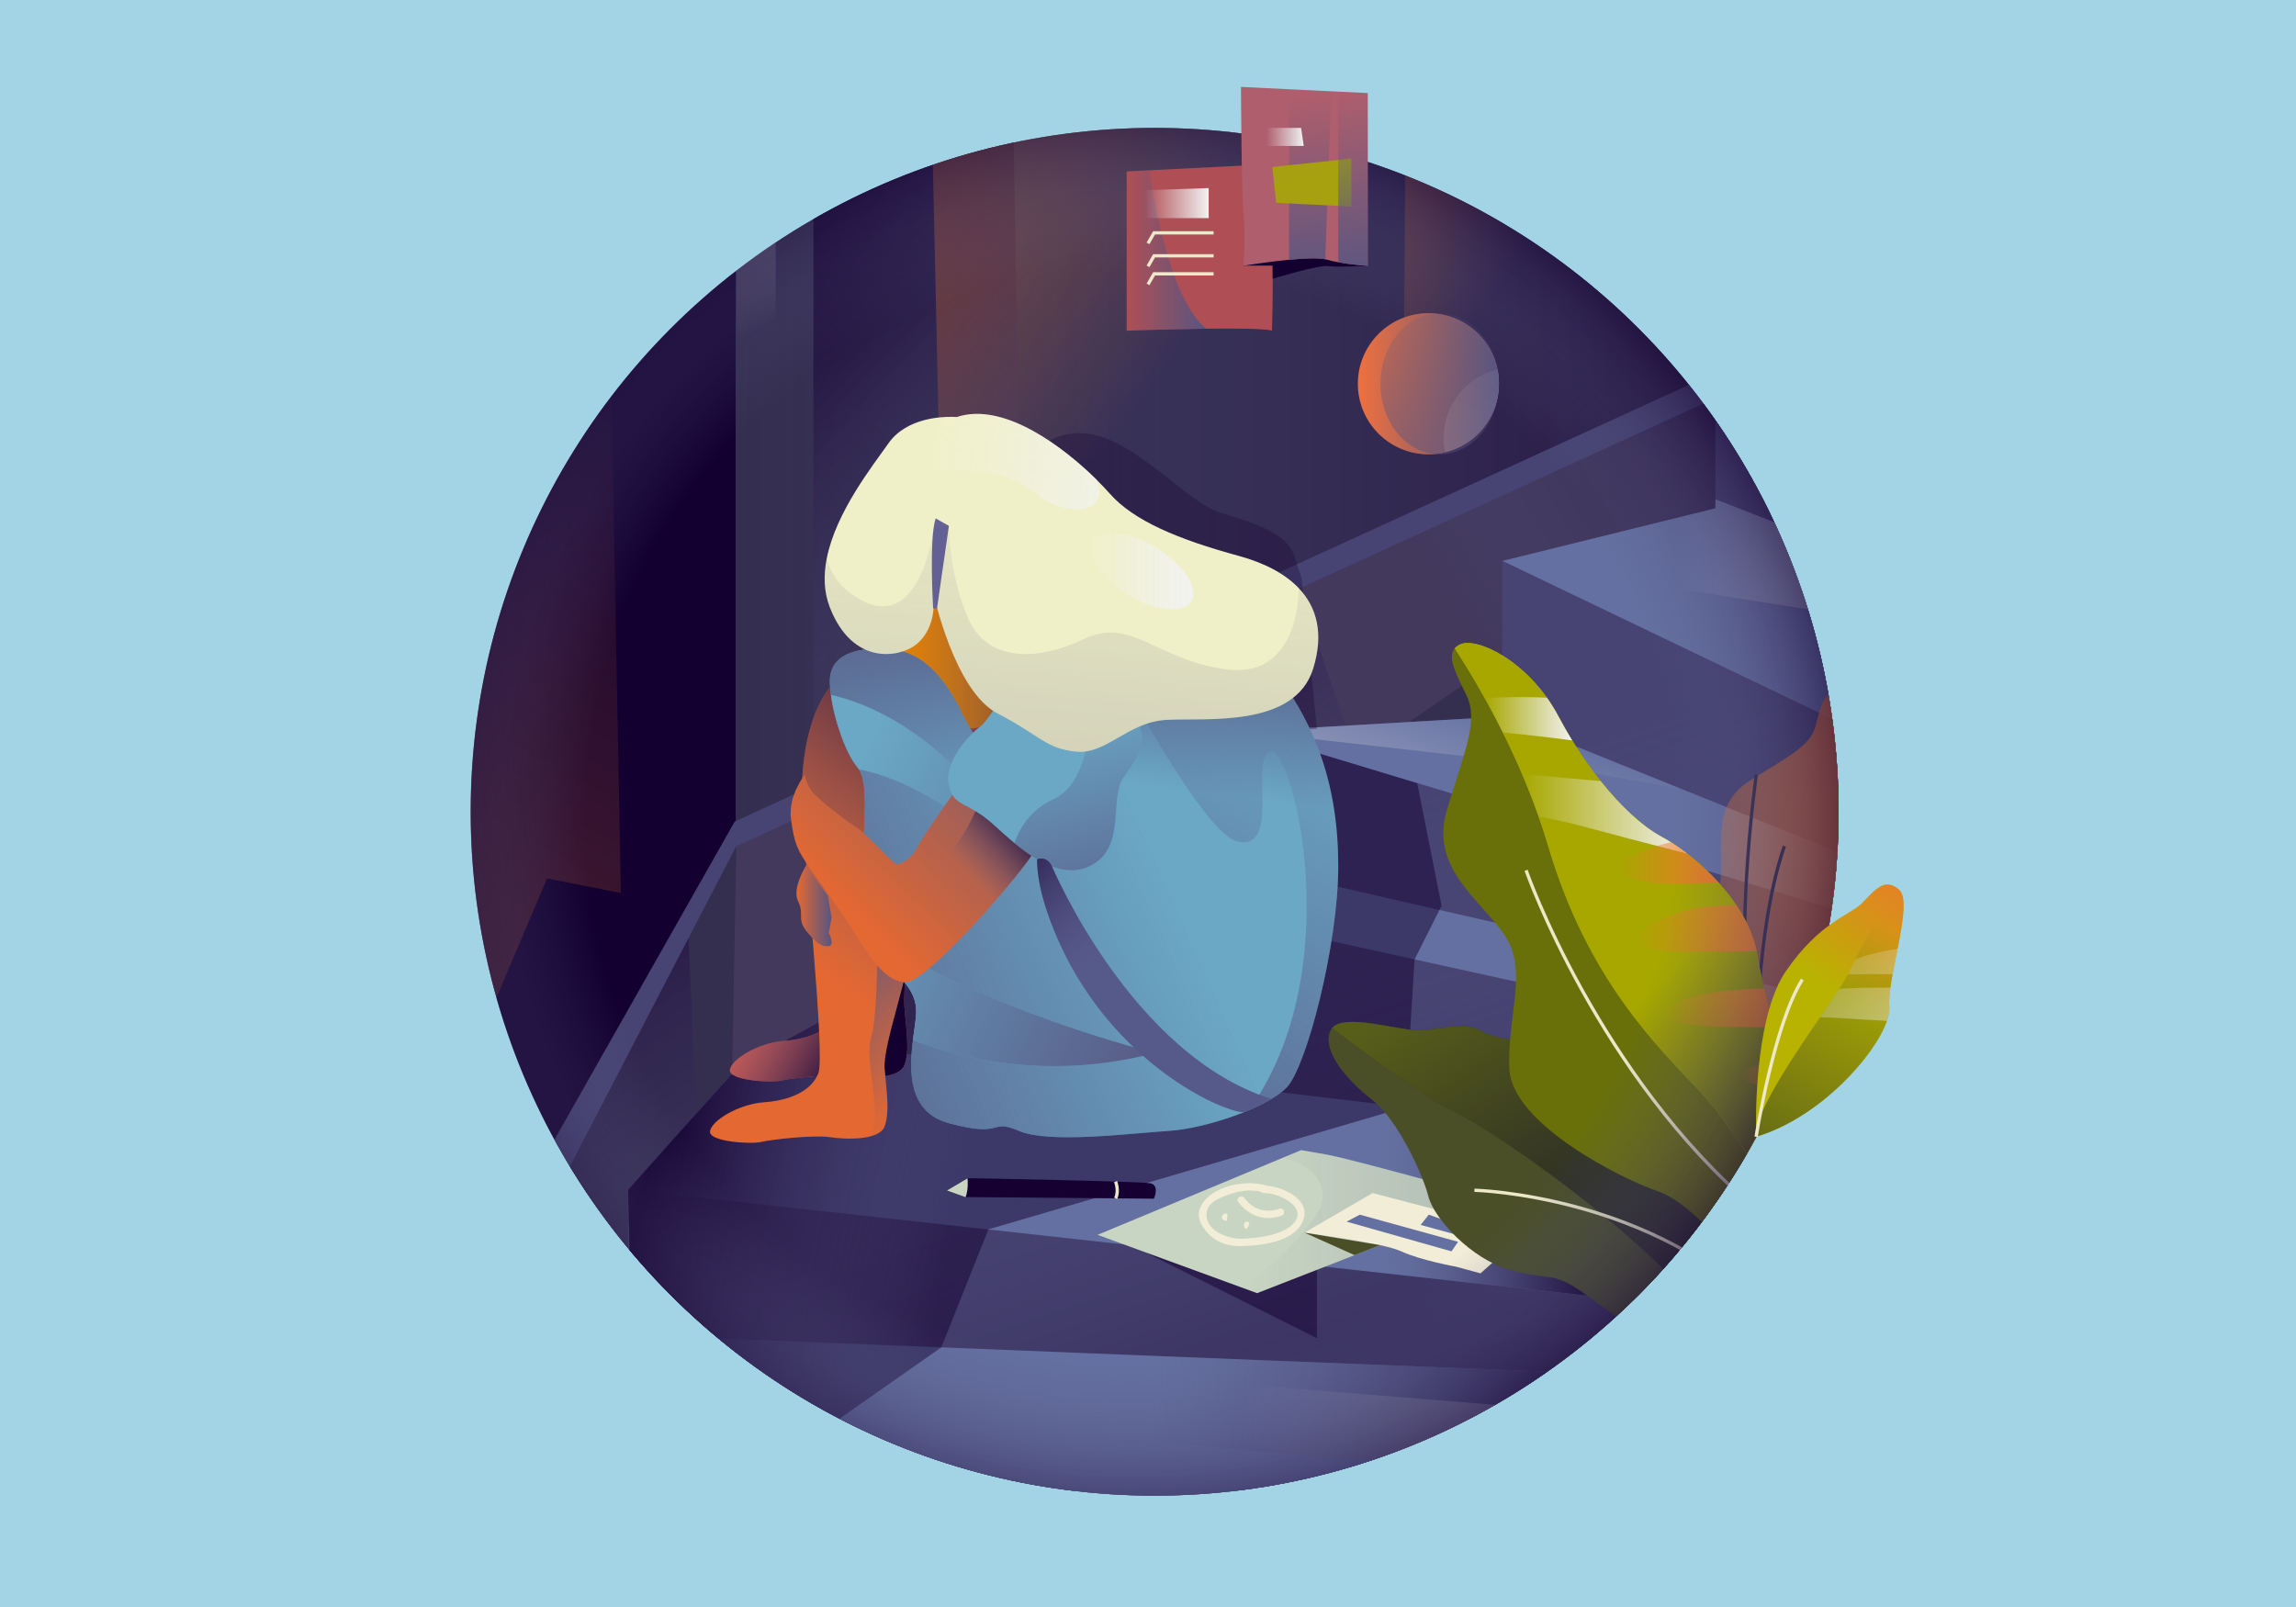 <?xml version="1.0" encoding="utf-8"?>
<!-- Generator: Adobe Illustrator 16.0.0, SVG Export Plug-In . SVG Version: 6.00 Build 0)  -->
<!DOCTYPE svg PUBLIC "-//W3C//DTD SVG 1.1//EN" "http://www.w3.org/Graphics/SVG/1.1/DTD/svg11.dtd">
<svg version="1.1" xmlns="http://www.w3.org/2000/svg" xmlns:xlink="http://www.w3.org/1999/xlink" x="0px" y="0px" width="1400px"
	 height="980px" viewBox="0 0 1400 980" enable-background="new 0 0 1400 980" xml:space="preserve">
<g id="BACKGROUND">
	<rect x="-2" fill="#A3D4E5" width="1404" height="980"/>
</g>
<g id="OBJECTS">
	<g>
		<g>
			<defs>
				<circle id="SVGID_1_" cx="704.043" cy="495.043" r="417.043"/>
			</defs>
			<clipPath id="SVGID_2_">
				<use xlink:href="#SVGID_1_"  overflow="visible"/>
			</clipPath>
			<polygon clip-path="url(#SVGID_2_)" fill="#130030" points="449,139 449,538 301,801 221,801 221,163 			"/>
			<linearGradient id="SVGID_3_" gradientUnits="userSpaceOnUse" x1="392.45" y1="193.922" x2="119.423" y2="664.97">
				<stop  offset="0" style="stop-color:#EE782C;stop-opacity:0"/>
				<stop  offset="1" style="stop-color:#EE782C"/>
			</linearGradient>
			<polygon opacity="0.3" clip-path="url(#SVGID_2_)" fill="url(#SVGID_3_)" points="371.074,148.619 378.574,544.588 
				333.576,535.675 221,801 221,163 			"/>
			<rect x="449" y="73" clip-path="url(#SVGID_2_)" fill="#342E4F" width="718" height="474"/>
			<linearGradient id="SVGID_4_" gradientUnits="userSpaceOnUse" x1="449" y1="310" x2="1167" y2="310">
				<stop  offset="0" style="stop-color:#575581;stop-opacity:0"/>
				<stop  offset="1" style="stop-color:#130030"/>
			</linearGradient>
			<rect x="449" y="73" clip-path="url(#SVGID_2_)" fill="url(#SVGID_4_)" width="718" height="474"/>
			<linearGradient id="SVGID_5_" gradientUnits="userSpaceOnUse" x1="418.324" y1="222.906" x2="331.861" y2="46.451">
				<stop  offset="0" style="stop-color:#F2F2F2;stop-opacity:0"/>
				<stop  offset="1" style="stop-color:#F2F2F2"/>
			</linearGradient>
			<rect x="449" y="73" clip-path="url(#SVGID_2_)" fill="url(#SVGID_5_)" width="24" height="474"/>
			<linearGradient id="SVGID_6_" gradientUnits="userSpaceOnUse" x1="627.504" y1="378.621" x2="443.013" y2="200.129">
				<stop  offset="0" style="stop-color:#575581;stop-opacity:0"/>
				<stop  offset="1" style="stop-color:#130030"/>
			</linearGradient>
			<polygon clip-path="url(#SVGID_2_)" fill="url(#SVGID_6_)" points="623.066,404.09 496,547 496,73 617.955,73.775 			"/>
			<linearGradient id="SVGID_7_" gradientUnits="userSpaceOnUse" x1="778.493" y1="125.93" x2="538.506" y2="-40.562">
				<stop  offset="0" style="stop-color:#EE782C;stop-opacity:0"/>
				<stop  offset="1" style="stop-color:#EE782C"/>
			</linearGradient>
			<polygon opacity="0.6" clip-path="url(#SVGID_2_)" fill="url(#SVGID_7_)" points="875.049,219.104 573.395,306.1 568.191,73 
				1167,73 			"/>
			<linearGradient id="SVGID_8_" gradientUnits="userSpaceOnUse" x1="944.864" y1="130.727" x2="820.645" y2="44.549">
				<stop  offset="0" style="stop-color:#EE782C;stop-opacity:0"/>
				<stop  offset="1" style="stop-color:#EE782C"/>
			</linearGradient>
			<polygon opacity="0.6" clip-path="url(#SVGID_2_)" fill="url(#SVGID_8_)" points="957.547,241.603 855.552,280.601 857.052,73 
				1167,73 			"/>
			<polygon clip-path="url(#SVGID_2_)" fill="#474473" points="1073.327,214.785 448,501 295,771 300,894 1163,894 1163,215 			"/>
			<polygon clip-path="url(#SVGID_2_)" fill="#42395D" points="1074.327,229.785 449,516 301,801 301,909 1164,909 1164,230 			"/>
			<linearGradient id="SVGID_9_" gradientUnits="userSpaceOnUse" x1="1016.148" y1="590.653" x2="1250.148" y2="454.653">
				<stop  offset="0" style="stop-color:#575581;stop-opacity:0"/>
				<stop  offset="1" style="stop-color:#130030"/>
			</linearGradient>
			<polygon clip-path="url(#SVGID_2_)" fill="url(#SVGID_9_)" points="1074.327,229.785 449,516 301,801 301,909 1164,909 1164,230 
							"/>
			<polygon clip-path="url(#SVGID_2_)" fill="#342E4F" points="445.018,726.242 449,516 301,801 301,909 1164,909 1164,230 			"/>
			<linearGradient id="SVGID_10_" gradientUnits="userSpaceOnUse" x1="625.872" y1="756.937" x2="416.826" y2="440.992">
				<stop  offset="0" style="stop-color:#575581;stop-opacity:0"/>
				<stop  offset="1" style="stop-color:#130030"/>
			</linearGradient>
			<polygon clip-path="url(#SVGID_2_)" fill="url(#SVGID_10_)" points="426.572,724.279 419.838,572.157 301,801 301,909 
				966.545,867.071 796,371 			"/>
			<polygon clip-path="url(#SVGID_2_)" fill="#474473" points="1167,236 1167,921 438.57,921 383,814 383,725.51 457,643 587,643 
				587,524 587.23,524 587.25,524.25 759.94,528 760,528 760,446.03 916,437 916,342.1 916.28,342.03 1046,310 1046,241 			"/>
			<linearGradient id="SVGID_11_" gradientUnits="userSpaceOnUse" x1="770.495" y1="511.384" x2="948.495" y2="1049.383">
				<stop  offset="0" style="stop-color:#575581;stop-opacity:0"/>
				<stop  offset="1" style="stop-color:#130030"/>
			</linearGradient>
			<polygon clip-path="url(#SVGID_2_)" fill="url(#SVGID_11_)" points="1167,236 1167,921 438.57,921 383,814 383,725.51 457,643 
				587,643 587,524 587.23,524 587.25,524.25 759.94,528 760,528 760,446.03 916,437 916,342.1 916.28,342.03 1046,310 1046,241 			
				"/>
			<polygon clip-path="url(#SVGID_2_)" fill="#6470A1" points="1167,712.09 1167,812.12 383,725.51 457,643 587,643 			"/>
			<linearGradient id="SVGID_12_" gradientUnits="userSpaceOnUse" x1="844.427" y1="726.784" x2="970.42" y2="729.784">
				<stop  offset="0" style="stop-color:#575581;stop-opacity:0"/>
				<stop  offset="1" style="stop-color:#130030"/>
			</linearGradient>
			<polygon clip-path="url(#SVGID_2_)" fill="url(#SVGID_12_)" points="1167,712.09 1167,812.12 383,725.51 457,643 587,643 			"/>
			<polygon opacity="0.5" clip-path="url(#SVGID_2_)" fill="#150031" points="696.697,762.856 803,816.112 803,773.846 			"/>
			<path clip-path="url(#SVGID_2_)" fill="#C8D5C2" d="M912.783,731.578l-146.256,57.027l-10.251-3.744l-87.03-31.814l113.101-47.07
				l11.017-4.589c0,0,0,0,15.43,2.684C824.225,706.755,912.783,731.578,912.783,731.578z"/>
			<linearGradient id="SVGID_13_" gradientUnits="userSpaceOnUse" x1="756.276" y1="744.997" x2="912.783" y2="744.997">
				<stop  offset="0" style="stop-color:#575581;stop-opacity:0"/>
				<stop  offset="1" style="stop-color:#575581"/>
			</linearGradient>
			<path opacity="0.2" clip-path="url(#SVGID_2_)" fill="url(#SVGID_13_)" d="M912.783,731.578l-146.256,57.027l-10.251-3.744
				c33.571-20.207,49.163-49.029,49.163-49.029c6.709-23.71-23.093-29.855-23.093-29.855l11.017-4.589c0,0,0,0,15.43,2.684
				C824.225,706.755,912.783,731.578,912.783,731.578z"/>
			<path clip-path="url(#SVGID_2_)" fill="#F2EDD7" d="M836.972,727.553l-41.597,24.152c0,0,47.635,6.039,59.04,11.406
				s33.545,9.393,33.545,9.393l14.76,4.025l27.614-24.488L836.972,727.553z"/>
			<polygon clip-path="url(#SVGID_2_)" fill="#6470A1" points="829.146,740.748 821.095,744.996 885.054,763.111 889.079,757.297 
							"/>
			<polygon clip-path="url(#SVGID_2_)" fill="#6470A1" points="871.188,740.748 866.268,747.009 898.92,755.955 903.392,752.041 			
				"/>
			<polygon clip-path="url(#SVGID_2_)" fill="#4A4F28" points="795.375,751.705 825.97,765.428 841.593,759.336 			"/>
			<g clip-path="url(#SVGID_2_)">
				<g>
					<path fill="#F2EDD7" d="M772.936,723.167c-12.913-4.246-35.681-0.163-41.326,13.88c-2.475,6.158,2.375,12.853,6.631,16.713
						c5.189,4.71,11.815,6.306,18.629,6.159c12.086-0.259,31.96-2.446,37.485-15.074C800.341,731.162,781,723.089,771,723.089
						c-4,0-4,4.478,0,4.478c10,0,29.11,10.042,15.492,20.47c-7.281,5.576-19.115,6.75-27.934,7.337
						c-9.324,0.621-25.234-4.97-22.551-17.14c1.323-6.01,11.06-9.068,16.013-10.623c6.441-2.022,13.329-2.235,19.746-0.125
						C774.517,728.389,775.665,724.066,772.936,723.167L772.936,723.167z"/>
				</g>
				<g>
					<path fill="#F2EDD7" d="M754.989,732.923c6.303,8.576,16.236,12.071,26.402,8.491c2.706-0.954,1.541-5.278-1.188-4.317
						c-8.14,2.865-16.193,0.583-21.352-6.433C757.163,728.363,753.273,730.592,754.989,732.923L754.989,732.923z"/>
				</g>
				<g>
					<path fill="#F2EDD7" d="M748,744.478c0,0,1-4.476,0-4.476C744,740.002,744,744.478,748,744.478
						C748,744.478,744,744.478,748,744.478z"/>
				</g>
				<g>
					<path fill="#F2EDD7" d="M760,749.453c0,0,4-4.478,0-4.478C758,744.976,758,749.453,760,749.453
						C760,749.453,758,749.453,760,749.453z"/>
				</g>
			</g>
			<polygon clip-path="url(#SVGID_2_)" fill="#6470A1" points="1167,621.01 1167,652.06 587.135,524.48 587,524.47 587,524 
				587.135,524.25 759.942,528 			"/>
			<polygon clip-path="url(#SVGID_2_)" fill="#6470A1" points="383,814 1167,845.44 1167,921 438.57,921 			"/>
			<linearGradient id="SVGID_14_" gradientUnits="userSpaceOnUse" x1="702.453" y1="856.926" x2="1020.438" y2="874.925">
				<stop  offset="0" style="stop-color:#575581;stop-opacity:0"/>
				<stop  offset="1" style="stop-color:#130030"/>
			</linearGradient>
			<polygon clip-path="url(#SVGID_2_)" fill="url(#SVGID_14_)" points="383,814 1167,845.44 1167,921 432.917,855.075 			"/>
			<linearGradient id="SVGID_15_" gradientUnits="userSpaceOnUse" x1="754.101" y1="871.145" x2="1315.072" y2="1049.636">
				<stop  offset="0" style="stop-color:#F2F2F2;stop-opacity:0"/>
				<stop  offset="1" style="stop-color:#F2F2F2"/>
			</linearGradient>
			<polygon clip-path="url(#SVGID_2_)" fill="url(#SVGID_15_)" points="755.458,844.102 1002.544,864.07 1167,921 432.917,855.075 
							"/>
			<polygon opacity="0.5" clip-path="url(#SVGID_2_)" fill="#150031" points="862.544,585.074 857,675.162 602.7,749.682 
				573.974,821.658 496.377,876 386,853 383,725.51 411.73,693.352 450.588,650.149 801.136,458.471 864.144,477.526 879,552.377 
							"/>
			<linearGradient id="SVGID_16_" gradientUnits="userSpaceOnUse" x1="601.468" y1="657.469" x2="416.977" y2="616.971">
				<stop  offset="0" style="stop-color:#575581;stop-opacity:0"/>
				<stop  offset="1" style="stop-color:#130030"/>
			</linearGradient>
			<polygon clip-path="url(#SVGID_2_)" fill="url(#SVGID_16_)" points="862.544,585.074 857,675.162 602.7,749.682 573.974,821.658 
				496.377,876 386,853 383,725.51 411.73,693.352 450.588,650.149 801.136,458.471 864.144,477.526 879,552.377 			"/>
			<polygon clip-path="url(#SVGID_2_)" fill="#6470A1" points="1167,538.35 1167,569.12 760,446.03 916,437 			"/>
			<linearGradient id="SVGID_17_" gradientUnits="userSpaceOnUse" x1="904.583" y1="430.728" x2="828.086" y2="640.719">
				<stop  offset="0" style="stop-color:#F2F2F2;stop-opacity:0"/>
				<stop  offset="1" style="stop-color:#F2F2F2"/>
			</linearGradient>
			<polygon clip-path="url(#SVGID_2_)" fill="url(#SVGID_17_)" points="1025.239,481.109 948.546,467.416 760,446.03 916,437 			"/>
			<polygon clip-path="url(#SVGID_2_)" fill="#6470A1" points="1167,351.74 1167,462.39 916.29,342.09 916.28,342.03 1046,310 
				1046,304.57 1046.23,304.56 			"/>
			<linearGradient id="SVGID_18_" gradientUnits="userSpaceOnUse" x1="1022.998" y1="351.595" x2="1261.485" y2="323.096">
				<stop  offset="0" style="stop-color:#F2F2F2;stop-opacity:0"/>
				<stop  offset="1" style="stop-color:#F2F2F2"/>
			</linearGradient>
			<polygon clip-path="url(#SVGID_2_)" fill="url(#SVGID_18_)" points="1167,351.74 1155.536,380.032 916.29,342.09 916.28,342.03 
				1046,310 1046,304.57 1046.23,304.56 			"/>
			<g clip-path="url(#SVGID_2_)">
				<path fill="#4A4F28" d="M1065,833c-0.24,0.3-0.5,0.59-0.77,0.86c-16.671,16.84-82.181-33.73-99.9-46.19
					c-18-12.67-20.66-6.67-44-13.34c-23.33-6.66-46-31.33-49.33-44.66c-3.33-13.34-18.67-46.67-34-58.67s-30.67-29.33-26-42
					c0.28-0.77,0.68-1.45,1.18-2.04c7.7-9.22,39.67,1.37,52.82,1.37c14,0,26-6,37.33,0c11.34,6,18.67,4.67,58,14.77
					c39.34,10.101,60.67,65.23,60.67,65.23C1038.33,723.67,1080.33,813.67,1065,833z"/>
				<path fill="#2F3025" d="M1065,833c-0.24,0.3-0.5,0.59-0.77,0.86C1026.08,767.8,911.59,689.64,887.06,678.23
					c-16.869-7.851-52.63-34.301-74.88-51.271c7.7-9.22,39.67,1.37,52.82,1.37c14,0,26-6,37.33,0c11.34,6,18.67,4.67,58,14.77
					c39.34,10.101,60.67,65.23,60.67,65.23C1038.33,723.67,1080.33,813.67,1065,833z"/>
				<linearGradient id="SVGID_19_" gradientUnits="userSpaceOnUse" x1="953.983" y1="727.275" x2="877.487" y2="601.281">
					<stop  offset="0" style="stop-color:#575E19;stop-opacity:0"/>
					<stop  offset="1" style="stop-color:#575E19"/>
				</linearGradient>
				<path fill="url(#SVGID_19_)" d="M1065,833c-0.24,0.3-0.5,0.59-0.77,0.86C1026.08,767.8,911.59,689.64,887.06,678.23
					c-16.869-7.851-52.63-34.301-74.88-51.271c7.7-9.22,39.67,1.37,52.82,1.37c14,0,26-6,37.33,0c11.34,6,18.67,4.67,58,14.77
					c39.34,10.101,60.67,65.23,60.67,65.23C1038.33,723.67,1080.33,813.67,1065,833z"/>
				<linearGradient id="SVGID_20_" gradientUnits="userSpaceOnUse" x1="1005.634" y1="566.557" x2="1138.431" y2="566.557">
					<stop  offset="0" style="stop-color:#EE782C;stop-opacity:0"/>
					<stop  offset="1" style="stop-color:#EE782C"/>
				</linearGradient>
				<path fill="url(#SVGID_20_)" d="M1064.722,703.221c-13.157,4.086-26.229,5.728-32.393,6.802c0,0,1.509-26.401-6.557-39.893
					c-8.07-13.485-30.407-66.028-14.639-85.901c15.772-19.87,35.945-28.091,37.97-47.979c2.027-19.891-5.859-45.025,17.344-59.814
					c23.204-14.798,37.175-21.134,40.486-33.369c2.834-10.513,4.522-19.109,9.965-19.918c0.896-0.125,1.883-0.052,3.001,0.261
					c7.924,2.22,18.885,26.067,12.536,54.038c-6.349,27.971-6.19,55.99-0.142,71.828s10.964,48.251-2.223,69.685
					c-13.186,21.435-19.417,41.641-32.604,63.084C1090.897,692.718,1077.772,699.17,1064.722,703.221z"/>
				<path fill="none" stroke="#342E4F" stroke-width="2" stroke-miterlimit="10" d="M1070.933,472.351c0,0-16.22,113.147,0,175.734
					c0,0-0.9-79.679,17.099-132.085"/>
				<path fill="#69700A" d="M1078.88,725.84c-9.81,15.66-21.67,28.76-27,35.24c0,0-21.55-28.17-41.55-34.84
					c-20-6.66-88.66-40.57-90-74.57c-1.33-34,12-60-3.33-82s-45.33-40.67-34.66-76c10.66-35.34,19.33-54,12-69.34
					c-6.31-13.17-12.109-23.39-7.28-28.97c0.801-0.91,1.87-1.7,3.28-2.36c10-4.67,42,10,60,44S993,499.359,1013,510.18
					s53.34,39.49,58.67,72.82s16.66,59.33,22,92.67C1096.32,692.27,1088.61,710.31,1078.88,725.84z"/>
				<path fill="#A7A700" d="M1078.88,725.84c-13.13-21.84-29.01-46.21-41.84-59.76c-27-28.49-69-68.99-93-150.08
					c-15.03-50.77-40.23-94.81-56.98-120.64c0.801-0.91,1.87-1.7,3.28-2.36c10-4.67,42,10,60,44S993,499.359,1013,510.18
					s53.34,39.49,58.67,72.82s16.66,59.33,22,92.67C1096.32,692.27,1088.61,710.31,1078.88,725.84z"/>
				<path fill="#A7A700" d="M1078.88,725.84c-13.13-21.84-29.01-46.21-41.84-59.76c-27-28.49-69-68.99-93-150.08
					c-15.03-50.77-40.23-94.81-56.98-120.64c0.801-0.91,1.87-1.7,3.28-2.36c10-4.67,42,10,60,44S993,499.359,1013,510.18
					s53.34,39.49,58.67,72.82s16.66,59.33,22,92.67C1096.32,692.27,1088.61,710.31,1078.88,725.84z"/>
				<linearGradient id="SVGID_21_" gradientUnits="userSpaceOnUse" x1="1023.199" y1="587.074" x2="1125.194" y2="690.569">
					<stop  offset="0" style="stop-color:#575E19;stop-opacity:0"/>
					<stop  offset="1" style="stop-color:#575E19"/>
				</linearGradient>
				<path fill="url(#SVGID_21_)" d="M1078.88,725.84c-13.13-21.84-29.01-46.21-41.84-59.76c-27-28.49-69-68.99-93-150.08
					c-1.82-6.13-3.78-12.17-5.86-18.08c-3.16-8.98-6.58-17.69-10.16-26.06c-3.75-8.8-7.68-17.22-11.64-25.17
					c-3.689-7.41-7.41-14.41-11.05-20.95c-6.55-11.77-12.85-22.02-18.271-30.38c0.801-0.91,1.87-1.7,3.28-2.36
					c8.78-4.1,34.54,6.72,52.87,32.46c2.54,3.56,4.94,7.41,7.13,11.54c2.641,4.98,5.41,9.84,8.3,14.53
					c5.48,8.93,11.351,17.29,17.36,24.81c12.44,15.58,25.49,27.61,37,33.84c1.85,1,3.81,2.15,5.85,3.45
					c3.16,2.011,6.53,4.351,9.971,7.01c6.319,4.86,12.89,10.75,18.949,17.431c3.91,4.31,7.61,8.939,10.9,13.85
					c5.84,8.7,10.38,18.22,12.47,28.2c0.2,0.96,0.38,1.92,0.53,2.88c1.1,6.84,2.44,13.37,3.94,19.71
					c1.939,8.25,4.13,16.18,6.35,24.09c1.97,7.04,3.96,14.061,5.82,21.25c1.35,5.26,2.63,10.601,3.77,16.12
					c0.78,3.75,1.49,7.57,2.12,11.5C1096.32,692.27,1088.61,710.31,1078.88,725.84z"/>
				<linearGradient id="SVGID_22_" gradientUnits="userSpaceOnUse" x1="905.33" y1="438.315" x2="958.64" y2="438.315">
					<stop  offset="0" style="stop-color:#F2F2F2;stop-opacity:0"/>
					<stop  offset="1" style="stop-color:#F2F2F2"/>
				</linearGradient>
				<path fill="url(#SVGID_22_)" d="M958.64,451.53c-6.76-0.91-13.5-1.74-20.199-2.52c-7.07-0.82-14.49-1.55-22.061-2.32
					c-3.689-7.41-7.41-14.41-11.05-20.95c12.85-0.82,25.78-0.78,37.88-0.28c2.54,3.56,4.94,7.41,7.13,11.54
					C952.98,441.98,955.75,446.84,958.64,451.53z"/>
				<linearGradient id="SVGID_23_" gradientUnits="userSpaceOnUse" x1="928.019" y1="496.25" x2="1028.82" y2="496.25">
					<stop  offset="0" style="stop-color:#F2F2F2;stop-opacity:0"/>
					<stop  offset="1" style="stop-color:#F2F2F2"/>
				</linearGradient>
				<path fill="url(#SVGID_23_)" d="M1028.82,520.64c-21.13-5.45-42.261-10.93-63.351-16.62c-9.01-2.439-18.13-4.41-27.29-6.1
					c-3.16-8.98-6.58-17.69-10.16-26.06c1.271,0.13,2.54,0.26,3.811,0.39c14.67,1.51,29.41,2.84,44.17,4.09
					c12.44,15.58,25.49,27.61,37,33.84c1.85,1,3.81,2.15,5.85,3.45C1022.01,515.641,1025.38,517.98,1028.82,520.64z"/>
				<linearGradient id="SVGID_24_" gradientUnits="userSpaceOnUse" x1="1169.59" y1="564.475" x2="1172.03" y2="564.475">
					<stop  offset="0" style="stop-color:#F2F2F2;stop-opacity:0"/>
					<stop  offset="1" style="stop-color:#F2F2F2"/>
				</linearGradient>
				<path fill="url(#SVGID_24_)" d="M1172.03,559.59l-1.49,10.5c0.01-3.689-0.33-7.439-0.95-11.229
					C1170.4,559.1,1171.22,559.34,1172.03,559.59z"/>
				<path fill="none" stroke="#ECE8C8" stroke-width="2" stroke-miterlimit="10" d="M930.539,530.741
					c0,0,43.799,125.183,140.394,206.759"/>
				<path fill="none" stroke="#ECE8C8" stroke-width="2" stroke-miterlimit="10" d="M899.041,725.84
					c0,0,109.722,2.751,179.354,76.492"/>
				<g>
					<linearGradient id="SVGID_25_" gradientUnits="userSpaceOnUse" x1="986.378" y1="526.327" x2="1047.77" y2="526.327">
						<stop  offset="0" style="stop-color:#EE782C;stop-opacity:0"/>
						<stop  offset="1" style="stop-color:#EE782C"/>
					</linearGradient>
					<path fill="url(#SVGID_25_)" d="M992.15,534.85c-10.65-3.8-4.58-8.859,2.34-12.52c7.52-3.98,15.76-6.75,24.359-8.7
						c8.99,5.69,19.561,14.13,28.92,24.44C1029.28,538.97,1008.52,540.7,992.15,534.85z"/>
					<linearGradient id="SVGID_26_" gradientUnits="userSpaceOnUse" x1="997.6" y1="566.206" x2="1071.14" y2="566.206">
						<stop  offset="0" style="stop-color:#EE782C;stop-opacity:0"/>
						<stop  offset="1" style="stop-color:#EE782C"/>
					</linearGradient>
					<path fill="url(#SVGID_26_)" d="M997.6,573c3.15-7.86,13.96-11.58,21.261-14.65c12.779-5.38,26.279-6.05,39.81-6.43
						c5.84,8.7,10.38,18.22,12.47,28.2c-8.439,0.04-16.979,0.56-24.92,0.21C1035.46,579.85,1005.41,583.21,997.6,573z"/>
					<linearGradient id="SVGID_27_" gradientUnits="userSpaceOnUse" x1="1015.765" y1="614.755" x2="1081.96" y2="614.755">
						<stop  offset="0" style="stop-color:#EE782C;stop-opacity:0"/>
						<stop  offset="1" style="stop-color:#EE782C"/>
					</linearGradient>
					<path fill="url(#SVGID_27_)" d="M1074.05,626.48c-13.229-0.5-26.38,0.22-39.45-1.33c-4.85-0.57-11.46-0.4-15.67-3.341
						c-8.91-6.21,3.181-10.579,9.431-12.739c14.989-5.19,31.42-5.471,47.25-6.36c1.939,8.25,4.13,16.18,6.35,24.09
						C1077.58,626.58,1074.59,626.5,1074.05,626.48z"/>
					<linearGradient id="SVGID_28_" gradientUnits="userSpaceOnUse" x1="1061.124" y1="656.11" x2="1091.55" y2="656.11">
						<stop  offset="0" style="stop-color:#EE782C;stop-opacity:0"/>
						<stop  offset="1" style="stop-color:#EE782C"/>
					</linearGradient>
					<path fill="url(#SVGID_28_)" d="M1091.55,664.17c-14.54-1.21-33.87-3.76-29.899-9.689c3.34-4.98,16.399-6.04,26.13-6.431
						C1089.13,653.31,1090.41,658.65,1091.55,664.17z"/>
				</g>
			</g>
			<path opacity="0.3" clip-path="url(#SVGID_2_)" fill="#150031" d="M619.395,289.524c0,0,14.271-28.843,43.955-25.011
				s60.649,42.167,80.702,48.104s40.612,12.583,44.974,26.044s4.555,13.472,4.555,13.472l9.42,92.389l-29.056,1.658l-111.696-23.906
				L619.395,289.524z"/>
			<radialGradient id="SVGID_29_" cx="689.828" cy="497.882" r="444.839" gradientUnits="userSpaceOnUse">
				<stop  offset="0.749" style="stop-color:#575581;stop-opacity:0"/>
				<stop  offset="0.797" style="stop-color:#534F7C;stop-opacity:0.19"/>
				<stop  offset="0.857" style="stop-color:#46406D;stop-opacity:0.432"/>
				<stop  offset="0.925" style="stop-color:#312554;stop-opacity:0.702"/>
				<stop  offset="0.998" style="stop-color:#140131;stop-opacity:0.992"/>
				<stop  offset="1" style="stop-color:#130030"/>
			</radialGradient>
			<circle opacity="0.7" clip-path="url(#SVGID_2_)" fill="url(#SVGID_29_)" cx="689.829" cy="497.883" r="444.838"/>
		</g>
		<g>
			<path fill="#AF4F55" d="M775.581,201.67c-3.933-1.311-21.438-1.465-39.856-1.234C712.114,200.732,687,201.67,687,201.67v-97.115
				l13.88-0.707l74.919-3.779c0,0-0.758,36.605-0.013,55.28C776.532,174.024,775.581,201.67,775.581,201.67z"/>
			<path fill="#130030" d="M757.689,162H776v7.963c0,0,28.545-8.568,33.686-7.712c5.143,0.857,23.913-0.175,23.913-0.175
				l-28.314-11.332L757.689,162z"/>
			<path fill="#AE5E6C" d="M834,56.744v105.327c0,0-9.262-0.475-18.234-2.185c-2.273-0.424-4.656-0.938-6.777-1.543
				c-0.256-0.077-0.586-0.141-0.868-0.206c-4.55-0.964-13.257-0.565-22.126,0.27c-13.648,1.311-27.725,3.663-27.725,3.663
				s1.306-19.42-0.006-31.373c-1.299-11.954-1.573-77.695-1.573-77.695l29.277,1.426l25.743,1.247l4.055,0.193L834,56.744z"/>
			<linearGradient id="SVGID_30_" gradientUnits="userSpaceOnUse" x1="687" y1="152.759" x2="735.725" y2="152.759">
				<stop  offset="0" style="stop-color:#575581;stop-opacity:0"/>
				<stop  offset="1" style="stop-color:#575581"/>
			</linearGradient>
			<path fill="url(#SVGID_30_)" d="M735.725,200.436C712.114,200.732,687,201.67,687,201.67v-97.115l13.88-0.707
				C703.979,125.055,714.439,184.576,735.725,200.436z"/>
			<linearGradient id="SVGID_31_" gradientUnits="userSpaceOnUse" x1="793.783" y1="59.236" x2="806.314" y2="177.158">
				<stop  offset="0" style="stop-color:#575581;stop-opacity:0"/>
				<stop  offset="1" style="stop-color:#575581"/>
			</linearGradient>
			<path fill="url(#SVGID_31_)" d="M811.727,55.676l-3.641,102.461c-4.551-0.964-13.086-0.565-22.086,0.27V54.429L811.727,55.676z"
				/>
			<polygon fill="#A7A10F" points="775.811,101.843 778.181,123.693 824,125.942 824,96.702 			"/>
			<linearGradient id="SVGID_32_" gradientUnits="userSpaceOnUse" x1="819.499" y1="56.55" x2="832.03" y2="174.473">
				<stop  offset="0" style="stop-color:#575581;stop-opacity:0"/>
				<stop  offset="1" style="stop-color:#575581"/>
			</linearGradient>
			<path fill="url(#SVGID_32_)" d="M834,56.744v105.327c0,0-10-0.475-18-2.185V55.869L834,56.744z"/>
			<linearGradient id="SVGID_33_" gradientUnits="userSpaceOnUse" x1="698" y1="123.848" x2="737" y2="123.848">
				<stop  offset="0" style="stop-color:#F2F2F2;stop-opacity:0"/>
				<stop  offset="1" style="stop-color:#F2F2F2"/>
			</linearGradient>
			<polygon fill="url(#SVGID_33_)" points="698,115.981 698,133 737,133 737,114.696 			"/>
			<linearGradient id="SVGID_34_" gradientUnits="userSpaceOnUse" x1="772" y1="83.5" x2="794.963" y2="83.5">
				<stop  offset="0" style="stop-color:#F2F2F2;stop-opacity:0"/>
				<stop  offset="1" style="stop-color:#F2F2F2"/>
			</linearGradient>
			<polygon fill="url(#SVGID_34_)" points="772,78 772,89 794.963,89 793.355,78 			"/>
			<polyline fill="none" stroke="#ECE8C8" stroke-width="2" stroke-miterlimit="10" points="700.006,148.426 703.709,142 740,142 
							"/>
			<polyline fill="none" stroke="#ECE8C8" stroke-width="2" stroke-miterlimit="10" points="700.006,162.426 703.709,156 740,156 
							"/>
			<polyline fill="none" stroke="#ECE8C8" stroke-width="2" stroke-miterlimit="10" points="700.006,173.427 703.709,167 740,167 
							"/>
		</g>
		<g>
			<path fill="#DE5E50" d="M642,456.534c0,0-76.71-78.905-96.516-60.2c-19.805,18.705-45.42,34.894-44.319,60.2
				c1.1,25.307,14.304,149.638,9.902,160.641s-17.604,16.504-33.009,17.604c-15.403,1.1-31.907,11.003-33.008,17.604
				s25.308,8.07,31.175,6.603c5.868-1.468,32.275-4.401,41.811-2.935s30.257,2.2,33.466-6.602c3.21-8.802,1.192-20.539,0-35.209
				c-1.191-14.67,5.411-60.883,8.345-90.956c2.934-30.074,13.937-61.616,13.937-61.616L642,456.534z"/>
			<linearGradient id="SVGID_35_" gradientUnits="userSpaceOnUse" x1="498.614" y1="521.2" x2="570.614" y2="562.533">
				<stop  offset="0" style="stop-color:#575581;stop-opacity:0"/>
				<stop  offset="1" style="stop-color:#130030"/>
			</linearGradient>
			<path fill="url(#SVGID_35_)" d="M642,456.534c0,0-76.71-78.905-96.516-60.2c-19.805,18.705-45.42,34.894-44.319,60.2
				c1.1,25.307,14.304,149.638,9.902,160.641s-17.604,16.504-33.009,17.604c-15.403,1.1-31.907,11.003-33.008,17.604
				s25.308,8.07,31.175,6.603c5.868-1.468,32.275-4.401,41.811-2.935s30.257,2.2,33.466-6.602c3.21-8.802,1.192-20.539,0-35.209
				c-1.191-14.67,5.411-60.883,8.345-90.956c2.934-30.074,13.937-61.616,13.937-61.616L642,456.534z"/>
			<path fill="#EB8300" d="M545,356c0,0-13,41,13,64s36,34,49,13s32-25,47-22s37-19,40-36s-37-26-54-45S566,304,545,356z"/>
			<linearGradient id="SVGID_36_" gradientUnits="userSpaceOnUse" x1="541.75" y1="380.032" x2="694.16" y2="380.032">
				<stop  offset="0" style="stop-color:#575581;stop-opacity:0"/>
				<stop  offset="1" style="stop-color:#130030"/>
			</linearGradient>
			<path fill="url(#SVGID_36_)" d="M545,356c0,0-13,41,13,64s36,34,49,13s32-25,47-22s37-19,40-36s-37-26-54-45S566,304,545,356z"/>
			<path fill="#E46832" d="M629.896,493.943c0,0-99.024-99.024-118.829-80.32c-19.806,18.705-23.106,55.014-22.006,80.32
				c1.101,25.307,14.304,149.638,9.902,160.641c-4.4,11.003-17.604,16.504-33.008,17.604c-15.404,1.101-31.908,11.003-33.009,17.604
				c-1.1,6.602,25.308,8.07,31.176,6.603c5.867-1.468,32.275-4.401,41.811-2.935s30.256,2.201,33.466-6.602
				c3.209-8.802,1.191-20.539,0-35.209s14.947-55.748,17.881-85.822c2.933-30.074,4.399-66.749,4.399-66.749L629.896,493.943z"/>
			<linearGradient id="SVGID_37_" gradientUnits="userSpaceOnUse" x1="495.973" y1="589.49" x2="630.965" y2="406.5">
				<stop  offset="0" style="stop-color:#575581;stop-opacity:0"/>
				<stop  offset="1" style="stop-color:#130030"/>
			</linearGradient>
			<path fill="url(#SVGID_37_)" d="M629.9,493.939l-44.33,3.34l-23.891,1.801c0,0-1.47,36.67-4.399,66.75
				c-2.931,30.07-19.07,71.15-17.88,85.82c1.189,14.67,3.21,26.409,0,35.21c-1.141,3.14-4.511,5.06-8.801,6.18
				c-7.76,2.01-18.529,1.37-24.67,0.42c-9.529-1.47-35.939,1.47-41.81,2.94c-5.87,1.46-32.271-0.011-31.17-6.61
				c1.1-6.6,17.6-16.5,33.01-17.6c15.4-1.101,28.6-6.601,33-17.61c4.41-11-8.8-135.33-9.9-160.641
				c-1.1-25.299,2.2-61.609,22.011-80.319C530.87,394.92,629.9,493.939,629.9,493.939z"/>
			<linearGradient id="SVGID_38_" gradientUnits="userSpaceOnUse" x1="592.095" y1="618.628" x2="506.762" y2="555.962">
				<stop  offset="0" style="stop-color:#575581;stop-opacity:0"/>
				<stop  offset="1" style="stop-color:#575581"/>
			</linearGradient>
			<path fill="url(#SVGID_38_)" d="M585.57,497.279l-23.891,1.801c0,0-1.47,36.67-4.399,66.75c-2.931,30.07-19.07,71.15-17.88,85.82
				c1.189,14.67,3.21,26.409,0,35.21c-1.141,3.14-4.511,5.06-8.801,6.18c8.311-12.53-4.229-46.15,0.811-61.37
				C537.14,614.33,535,499,535,499c16-18,48.02-11.391,50-3.96C585.15,495.609,585.34,496.359,585.57,497.279z"/>
			<path fill="#6AA8C6" d="M816,528.33c0,48-19.33,122-31.33,134.67s-50,25.33-72,26.67c-22,1.33-72.67,8-91.34,0
				c-18.66-8-8,4.66-42.66-4.67c-25.05-6.74-24.34-31.92-22.02-50.66c0.89-7.2,2.02-13.45,2.02-17.34c0-14-10.67-22-24.189-34.67
				c-4.841-4.53-7.381-9.58-8.62-15.38c-2.24-10.41-0.29-23.26,0.14-39.95c0.63-24.641,3.66-48.09-2.27-57.84
				c-0.32-0.54-0.681-1.04-1.061-1.49c-6.38-7.54-13.76-27.16-16.01-43.9c-0.351-2.52-0.57-4.98-0.66-7.32
				c-0.67-17.89,17.33-22.78,39.48-20.12c22.159,2.67,35.189,26,41.85,40c6.67,14,39.34,60.67,30.63,47.13
				c-8.72-13.55-10.96-50.46-9.26-53.05c1.7-2.59,7.97-15.41,26.3-41.41s37.21-37.05,55-42c0,0,24.67-2.67,69,42
				S816,480.33,816,528.33z"/>
			<linearGradient id="SVGID_39_" gradientUnits="userSpaceOnUse" x1="701.258" y1="510.283" x2="425.272" y2="633.277">
				<stop  offset="0" style="stop-color:#575581;stop-opacity:0"/>
				<stop  offset="1" style="stop-color:#575581"/>
			</linearGradient>
			<path fill="url(#SVGID_39_)" d="M816,528.33c0,48-19.33,122-31.33,134.67s-50,25.33-72,26.67c-22,1.33-72.67,8-91.34,0
				c-18.66-8-8,4.66-42.66-4.67c-25.05-6.74-24.34-31.92-22.02-50.66c0.89-7.2,2.02-13.45,2.02-17.34c0-14-10.67-22-24.189-34.67
				c-4.841-4.53-7.381-9.58-8.62-15.38c-2.24-10.41-0.29-23.26,0.14-39.95c0.63-24.641,3.66-48.09-2.27-57.84
				c-0.32-0.54-0.681-1.04-1.061-1.49c-6.38-7.54-13.76-27.16-16.01-43.9c-0.351-2.52-0.57-4.98-0.66-7.32
				c-0.67-17.89,17.33-22.78,39.48-20.12c22.159,2.67,35.189,26,41.85,40c6.67,14,39.34,60.67,30.63,47.13
				c-8.72-13.55-10.96-50.46-9.26-53.05c1.7-2.59,7.97-15.41,26.3-41.41s37.21-37.05,55-42c0,0,24.67-2.67,69,42
				S816,480.33,816,528.33z"/>
			<linearGradient id="SVGID_40_" gradientUnits="userSpaceOnUse" x1="661.59" y1="474.162" x2="675.09" y2="370.667">
				<stop  offset="0" style="stop-color:#575581;stop-opacity:0"/>
				<stop  offset="1" style="stop-color:#575581"/>
			</linearGradient>
			<path fill="url(#SVGID_40_)" d="M816,528.33c0,48-19.33,122-31.33,134.67c-4.63,4.89-13.13,9.78-23.09,14.01
				c-15.85,6.74-35.4,11.84-48.91,12.66c-22,1.33-72.67,8-91.34,0c-18.66-8-8,4.66-42.66-4.67c-25.05-6.74-24.34-31.92-22.02-50.66
				c0.89-7.2,2.02-13.45,2.02-17.34c0-14-10.67-22-24.189-34.67c-4.841-4.53-7.381-9.58-8.62-15.38
				c-2.24-10.41-0.29-23.26,0.14-39.95c0.63-24.641,3.66-48.09-2.27-57.84c-0.32-0.54-0.681-1.04-1.061-1.49
				c-6.38-7.54-13.76-27.16-16.01-43.9c-0.351-2.52-0.57-4.98-0.66-7.32c-0.67-17.89,17.33-22.78,39.48-20.12
				c22.159,2.67,35.189,26,41.85,40c6.67,14,39.34,60.67,30.63,47.13c-8.72-13.55-10.96-50.46-9.26-53.05
				c1.7-2.59,7.97-15.41,26.3-41.41c7.39-10.49,14.88-18.54,22.34-24.75c11.04-9.17,22.05-14.3,32.66-17.25c0,0,24.67-2.67,69,42
				S816,480.33,816,528.33z"/>
			<linearGradient id="SVGID_41_" gradientUnits="userSpaceOnUse" x1="785.76" y1="411.888" x2="587.77" y2="723.871">
				<stop  offset="0" style="stop-color:#575581;stop-opacity:0"/>
				<stop  offset="1" style="stop-color:#575581"/>
			</linearGradient>
			<path fill="url(#SVGID_41_)" d="M816,528.33c0,48-19.33,122-31.33,134.67c-4.63,4.89-13.13,9.78-23.09,14.01
				c60.92-84.8,27.09-219.37,13.66-218.54c-14.311,0.88,6.81,62.12-21.24,54.51c-20.13-5.451-70.06-97.28-96.66-148.73
				c11.04-9.17,22.05-14.3,32.66-17.25c0,0,24.67-2.67,69,42S816,480.33,816,528.33z"/>
			<path fill="#6AA8C6" d="M581.2,495.04c-24.49-16.09-43.42-23.22-57.47-25.88c-0.32-0.54-0.681-1.04-1.061-1.49
				c-6.38-7.54-13.76-27.16-16.01-43.9C580.97,440.56,634.42,530.01,581.2,495.04z"/>
			<path fill="#6AA8C6" d="M704.42,642.08c-64.08,16.96-117.91,3.66-147.77-7.74c0.89-7.2,2.02-13.45,2.02-17.34
				c0-14-10.67-22-24.189-34.67c-4.841-4.53-7.381-9.58-8.62-15.38C599.96,616.83,704.42,642.08,704.42,642.08z"/>
			<linearGradient id="SVGID_42_" gradientUnits="userSpaceOnUse" x1="529.847" y1="451.731" x2="762.335" y2="561.226">
				<stop  offset="0" style="stop-color:#575581;stop-opacity:0"/>
				<stop  offset="1" style="stop-color:#575581"/>
			</linearGradient>
			<path fill="url(#SVGID_42_)" d="M581.2,495.04c-24.49-16.09-43.42-23.22-57.47-25.88c-0.32-0.54-0.681-1.04-1.061-1.49
				c-6.38-7.54-13.76-27.16-16.01-43.9C580.97,440.56,634.42,530.01,581.2,495.04z"/>
			<linearGradient id="SVGID_43_" gradientUnits="userSpaceOnUse" x1="476.244" y1="565.544" x2="708.732" y2="675.039">
				<stop  offset="0" style="stop-color:#575581;stop-opacity:0"/>
				<stop  offset="1" style="stop-color:#575581"/>
			</linearGradient>
			<path fill="url(#SVGID_43_)" d="M704.42,642.08c-64.08,16.96-117.91,3.66-147.77-7.74c0.89-7.2,2.02-13.45,2.02-17.34
				c0-14-10.67-22-24.189-34.67c-4.841-4.53-7.381-9.58-8.62-15.38C599.96,616.83,704.42,642.08,704.42,642.08z"/>
			<path fill="#E46832" d="M583,481.668c0,0-19.334,26.666-23.334,34.666s-11.333,11.334-13.333,10.667s-18.748-19.25-24.374-22.625
				S497.832,487,494.333,481.668s-3.478-9.317-3.478-9.317s-10.522,12.749-8.522,27.366s3.661,18.765,12.497,31.024
				s18.943,26.696,26.799,39.145s18.037,29.115,30.704,29.115s66.001-60.827,77.667-78.747S583,481.668,583,481.668z"/>
			<linearGradient id="SVGID_44_" gradientUnits="userSpaceOnUse" x1="511.204" y1="550.048" x2="655.2" y2="403.052">
				<stop  offset="0" style="stop-color:#575581;stop-opacity:0"/>
				<stop  offset="1" style="stop-color:#575581"/>
			</linearGradient>
			<path fill="url(#SVGID_44_)" d="M630,520.25c-9.45,14.51-46.24,57.18-66.61,72.87c-4.779,3.68-8.649,5.88-11.06,5.88
				c-12.66,0-22.85-16.67-30.7-29.11c-7.86-12.449-17.96-26.89-26.8-39.149s-10.5-16.41-12.5-31.02
				c-0.59-4.341-0.08-8.521,0.939-12.24c2.391-8.831,7.591-15.13,7.591-15.13c0,0.13,0.029,4.08,3.47,9.32
				c3.5,5.33,22,19.33,27.63,22.71c3.05,1.83,9.37,8.13,14.83,13.62c3.83,3.84,7.24,7.29,8.81,8.53
				c0.011,0.02,0.03,0.029,0.04,0.029c0.311,0.24,0.54,0.391,0.69,0.44c2,0.67,9.34-2.67,13.34-10.67S583,481.67,583,481.67
				s6.57,2.311,14.87,6.061C614.38,495.189,637.77,508.32,630,520.25z"/>
			<linearGradient id="SVGID_45_" gradientUnits="userSpaceOnUse" x1="562.224" y1="500.857" x2="598.222" y2="467.858">
				<stop  offset="0" style="stop-color:#575581;stop-opacity:0"/>
				<stop  offset="1" style="stop-color:#130030"/>
			</linearGradient>
			<path fill="url(#SVGID_45_)" d="M630,520.25c-9.45,14.51-46.24,57.18-66.61,72.87c-32.29-24.22-72.72-92.81-80.12-105.64
				c2.391-8.831,7.591-15.13,7.591-15.13c0,0.13,0.029,4.08,3.47,9.32c3.5,5.33,22,19.33,27.63,22.71
				c3.05,1.83,9.37,8.13,14.83,13.62c2.24,3.3,5.14,6.19,8.81,8.53c0.011,0.02,0.03,0.029,0.04,0.029
				c0.23,0.16,0.46,0.301,0.69,0.44c23.38,14.17,40.93-13.54,51.54-39.27C614.38,495.189,637.77,508.32,630,520.25z"/>
			<path fill="#6AA8C6" d="M685.33,473.67C676,487,686.67,515,666.67,527c-15.7,9.42-33.04-0.46-48.15-12.88
				c-4.14-3.41-8.119-7.011-11.85-10.45C589.33,487.67,582,493,578.6,479c-3.399-14,12.07-30.67,19.391-36.19
				c7.319-5.52,29.34-46.48,29.34-46.48c11.05-6.56,24.24-1.32,36.06,7.76C674.4,412.54,684.21,424.32,690,433
				C702,451,694.67,460.33,685.33,473.67z"/>
			<linearGradient id="SVGID_46_" gradientUnits="userSpaceOnUse" x1="645.059" y1="431.034" x2="684.057" y2="588.526">
				<stop  offset="0" style="stop-color:#575581;stop-opacity:0"/>
				<stop  offset="1" style="stop-color:#575581"/>
			</linearGradient>
			<path fill="url(#SVGID_46_)" d="M685.33,473.67C676,487,686.67,515,666.67,527c-15.7,9.42-33.04-0.46-48.15-12.88
				c3.82-10.649,10.851-20.78,23.48-26.53c25.28-11.5,24.11-57.98,21.39-83.5C674.4,412.54,684.21,424.32,690,433
				C702,451,694.67,460.33,685.33,473.67z"/>
			<path fill="#F0F0C8" d="M800.67,407.86c-11.34,36.2-65.34,29.81-89.34,31.14s-36.66,21.33-55.33,19.33s-21-9.33-47.82-23.32
				c-26.189-13.65-38.91-72.49-39.489-75.24c1.97,11.31-0.061,25.25-10.03,33.23c-10,8-38.66,13.33-52.68-22.67
				c-3.7-9.51-3.86-19.67-1.86-29.81c5.58-28.27,28-56.45,37.63-70.19c2.75-3.92,6.19-6.91,9.9-9.16
				c13.909-8.5,31.68-6.84,31.68-6.84c29.02-9.67,65.82,19.02,85.09,38c3.311,3.26,6.1,6.23,8.25,8.67c14.66,16.67,42,28,78.66,38
				c15.54,4.24,28.1,10.76,36.54,19.62C803.33,370.65,807.2,387.01,800.67,407.86z"/>
			<path fill="#646195" d="M570.531,316.128l8.066,4.573L571.35,371H569C569,371,566.398,328.588,570.531,316.128z"/>
			<path fill="#565A8B" d="M641.456,528.417c0,0,48.357,114.934,133.784,141.759c0,0-10.173,5.578-16.24,7.898
				s-68.324-21.072-105.662-88.406c0,0-21.212-37.297-20.941-65.648C632.396,524.02,638.287,521.465,641.456,528.417z"/>
			<linearGradient id="SVGID_47_" gradientUnits="userSpaceOnUse" x1="673.597" y1="587.675" x2="603.597" y2="508.675">
				<stop  offset="0" style="stop-color:#575581;stop-opacity:0"/>
				<stop  offset="1" style="stop-color:#130030"/>
			</linearGradient>
			<path fill="url(#SVGID_47_)" d="M641.456,528.417c0,0,48.357,114.934,133.784,141.759c0,0-10.173,5.578-16.24,7.898
				s-68.324-21.072-105.662-88.406c0,0-21.212-37.297-20.941-65.648C632.396,524.02,638.287,521.465,641.456,528.417z"/>
			<path fill="#E46832" d="M491.642,527.654c0,0-8.974,14.013-4.974,22.013s-0.871,10.628,4.974,18s9.693,9.999,13.693,9.333
				s0-8,0-8l1.777-9.333l-2.324-13.478L491.642,527.654z"/>
			<linearGradient id="SVGID_48_" gradientUnits="userSpaceOnUse" x1="485.641" y1="552.377" x2="507.112" y2="552.377">
				<stop  offset="0" style="stop-color:#575581;stop-opacity:0"/>
				<stop  offset="1" style="stop-color:#575581"/>
			</linearGradient>
			<path fill="url(#SVGID_48_)" d="M491.642,527.654c0,0-8.974,14.013-4.974,22.013s-0.871,10.628,4.974,18
				s9.693,9.999,13.693,9.333s0-8,0-8l1.777-9.333l-2.324-13.478L491.642,527.654z"/>
			<path fill="#150031" d="M703.6,730.99L588.82,730h-0.33l-11.09-4l12.55-7.5c0,0,105.609,1.875,111.5,3.125
				C707.33,722.885,703.6,730.99,703.6,730.99z"/>
			<linearGradient id="SVGID_49_" gradientUnits="userSpaceOnUse" x1="662.403" y1="258.875" x2="645.069" y2="472.876">
				<stop  offset="0" style="stop-color:#575581;stop-opacity:0"/>
				<stop  offset="1" style="stop-color:#575581"/>
			</linearGradient>
			<path opacity="0.2" fill="url(#SVGID_49_)" d="M800.67,407.86c-11.34,36.2-65.34,29.81-89.34,31.14s-36.66,21.33-55.33,19.33
				s-21-9.33-47.82-23.32c-26.189-13.65-38.91-72.49-39.489-75.24c1.97,11.31-0.061,25.25-10.03,33.23
				c-10,8-38.66,13.33-52.68-22.67c-3.7-9.51-3.86-19.67-1.86-29.81c2.59,9.99,9.03,19.26,21.74,25.81
				c36.189,18.67,43.51-44.9,43.51-44.9l9.229-0.73c0,0-0.27,26.97,11.07,54.97c11.33,28,42,28,71.32,14
				c29.33-14,44.01,13.33,88.01,18.66c32.16,3.9,42.74-25.38,42.87-49.71C803.33,370.65,807.2,387.01,800.67,407.86z"/>
			<path fill="#C8D5C2" d="M588.82,730h-0.33l-11.09-4l12.55-7.44C589.95,718.56,590.7,725,588.82,730z"/>
			<path fill="none" stroke="#ECE8C8" stroke-width="2" stroke-miterlimit="10" d="M680.248,720.567c0,0,2.248,5.761,0,10.222"/>
			<linearGradient id="SVGID_50_" gradientUnits="userSpaceOnUse" x1="568.812" y1="275.57" x2="714.306" y2="290.57">
				<stop  offset="0" style="stop-color:#F2F2F2;stop-opacity:0"/>
				<stop  offset="1" style="stop-color:#F2F2F2"/>
			</linearGradient>
			<path fill="url(#SVGID_50_)" d="M632.39,301.6c-20.659-16.5-33.33-13.5-64.199-15c-17.851-0.87-18.86-14.28-16.54-25.43
				c13.909-8.5,31.68-6.84,31.68-6.84c29.02-9.67,65.82,19.02,85.09,38C677.96,313.67,650.25,315.86,632.39,301.6z"/>
			<linearGradient id="SVGID_51_" gradientUnits="userSpaceOnUse" x1="664.934" y1="348.286" x2="727.594" y2="348.286">
				<stop  offset="0" style="stop-color:#F2F2F2;stop-opacity:0"/>
				<stop  offset="1" style="stop-color:#F2F2F2"/>
			</linearGradient>
			<path fill="url(#SVGID_51_)" d="M726.337,366.718c-4.836,7.891-22.221,6.035-38.829-4.145
				c-16.609-10.18-26.153-24.828-21.317-32.719s22.221-6.035,38.829,4.145C721.629,344.179,731.173,358.828,726.337,366.718z"/>
		</g>
		<g>
			<path fill="#B7B300" d="M1152.03,614c1.5,17.58-36.48,65.88-81.23,79.23c0,0-0.06-1.761-0.09-4.841
				c-0.15-16.5,0.771-70.93,18.33-96.29c20.84-30.1,38.99-33.84,46.49-41.42c6.66-6.739,12.13-14.09,19.569-10.109
				c0.94,0.5,1.92,1.189,2.931,2.08C1167.03,550.59,1150.53,596.42,1152.03,614z"/>
			<linearGradient id="SVGID_52_" gradientUnits="userSpaceOnUse" x1="1121.182" y1="606.868" x2="1170.515" y2="532.201">
				<stop  offset="0" style="stop-color:#EE782C;stop-opacity:0"/>
				<stop  offset="1" style="stop-color:#EE782C"/>
			</linearGradient>
			<path fill="url(#SVGID_52_)" d="M1152.03,614c1.5,17.58-36.48,65.88-81.23,79.23c0,0-0.06-1.761-0.09-4.841
				c-0.15-16.5,0.771-70.93,18.33-96.29c20.84-30.1,38.99-33.84,46.49-41.42c6.66-6.739,12.13-14.09,19.569-10.109
				c0.94,0.5,1.92,1.189,2.931,2.08C1167.03,550.59,1150.53,596.42,1152.03,614z"/>
			<linearGradient id="SVGID_53_" gradientUnits="userSpaceOnUse" x1="1158.03" y1="569.663" x2="1068.03" y2="729.663">
				<stop  offset="0" style="stop-color:#575E19;stop-opacity:0"/>
				<stop  offset="1" style="stop-color:#575E19"/>
			</linearGradient>
			<path fill="url(#SVGID_53_)" d="M1157.09,578.56c-1.04,5.24-2.14,10.53-3.05,15.521c-0.521,2.86-0.99,5.61-1.35,8.2
				c-0.62,4.56-0.931,8.59-0.66,11.72c0.2,2.35-0.3,5.24-1.431,8.52c-7.33,21.33-41.02,59.15-79.8,70.711c0,0-0.06-1.761-0.09-4.841
				c5.17-18.399,23.99-45.88,39.11-68.029c4.33-6.341,8.35-12.24,11.66-17.37c2.13-3.3,3.97-6.29,5.399-8.86
				c0.86-1.53,1.57-2.91,2.12-4.13c0.69-1.54,1.47-3.2,2.33-4.97c6.51-13.511,17.229-32.86,23.77-44.46
				c0.94,0.5,1.92,1.189,2.931,2.08C1162.92,546.97,1160.28,562.48,1157.09,578.56z"/>
			<path fill="none" stroke="#ECE8C8" stroke-width="2" stroke-miterlimit="10" d="M1070.8,693.23c0,0,10.866-68.563,28.2-95.897"/>
			<linearGradient id="SVGID_54_" gradientUnits="userSpaceOnUse" x1="1098.326" y1="562.941" x2="1206.326" y2="721.608">
				<stop  offset="0" style="stop-color:#F2F2F2;stop-opacity:0"/>
				<stop  offset="1" style="stop-color:#F2F2F2"/>
			</linearGradient>
			<path fill="url(#SVGID_54_)" d="M1152.03,614c0.2,2.35-0.3,5.24-1.431,8.52c-9.619-0.409-19.31-1.06-28.88-1.689
				c-3.96-0.26-7.93-0.38-11.899-0.47c4.33-6.341,8.35-12.24,11.66-17.37c1.949-0.11,3.8-0.2,5.42-0.29
				c8.5-0.5,17.17-0.351,25.79-0.42C1152.07,606.84,1151.76,610.87,1152.03,614z"/>
			<linearGradient id="SVGID_55_" gradientUnits="userSpaceOnUse" x1="1117.275" y1="550.043" x2="1225.275" y2="708.71">
				<stop  offset="0" style="stop-color:#F2F2F2;stop-opacity:0"/>
				<stop  offset="1" style="stop-color:#F2F2F2"/>
			</linearGradient>
			<path fill="url(#SVGID_55_)" d="M1131.33,585.03c7.86-3.11,17.05-5.05,25.76-6.471c-1.04,5.24-2.14,10.53-3.05,15.521
				c-5-0.08-9.99-0.09-14.9-0.08c-3.739,0.01-8.109,0.34-12.26,0.13L1131.33,585.03z"/>
		</g>
		<g>
			<circle fill="#EF703F" cx="870.971" cy="234.029" r="43.009"/>
			<linearGradient id="SVGID_56_" gradientUnits="userSpaceOnUse" x1="827.962" y1="234.029" x2="913.98" y2="234.029">
				<stop  offset="0" style="stop-color:#575581;stop-opacity:0"/>
				<stop  offset="1" style="stop-color:#575581"/>
			</linearGradient>
			<path fill="url(#SVGID_56_)" d="M913.979,234.029c0,20.246-13.991,37.221-32.825,41.79c-2.855,0.696-5.814,1.108-8.862,1.198
				c-0.439,0.014-0.882,0.021-1.321,0.021c-23.754,0-43.009-19.254-43.009-43.009s19.255-43.009,43.009-43.009
				c11.278,0,21.538,4.342,29.211,11.438c6.441,5.966,11.059,13.887,12.903,22.812C913.67,228.097,913.979,231.028,913.979,234.029z
				"/>
			<linearGradient id="SVGID_57_" gradientUnits="userSpaceOnUse" x1="898.064" y1="159.778" x2="830.626" y2="407.51">
				<stop  offset="0" style="stop-color:#575581;stop-opacity:0"/>
				<stop  offset="1" style="stop-color:#575581"/>
			</linearGradient>
			<path fill="url(#SVGID_57_)" d="M913.979,234.029c0,20.246-11.753,37.221-27.572,41.79c-2.398,0.696-4.884,1.108-7.445,1.198
				c-0.37,0.014-0.74,0.021-1.11,0.021c-19.952,0-36.127-19.254-36.127-43.009s16.175-43.009,36.127-43.009
				c9.474,0,18.092,4.342,24.538,11.438c5.409,5.966,9.288,13.887,10.838,22.812C913.72,228.097,913.979,231.028,913.979,234.029z"
				/>
			<linearGradient id="SVGID_58_" gradientUnits="userSpaceOnUse" x1="935.821" y1="140.886" x2="836.73" y2="421.644">
				<stop  offset="0" style="stop-color:#F2F2F2;stop-opacity:0"/>
				<stop  offset="1" style="stop-color:#F2F2F2"/>
			</linearGradient>
			<path opacity="0.2" fill="url(#SVGID_58_)" d="M913.979,234.029c0,20.246-13.991,37.221-32.825,41.79
				c-0.584-2.828-0.895-5.759-0.895-8.76c0-20.245,13.984-37.221,32.825-41.79C913.67,228.097,913.979,231.028,913.979,234.029z"/>
		</g>
	</g>
</g>
</svg>
